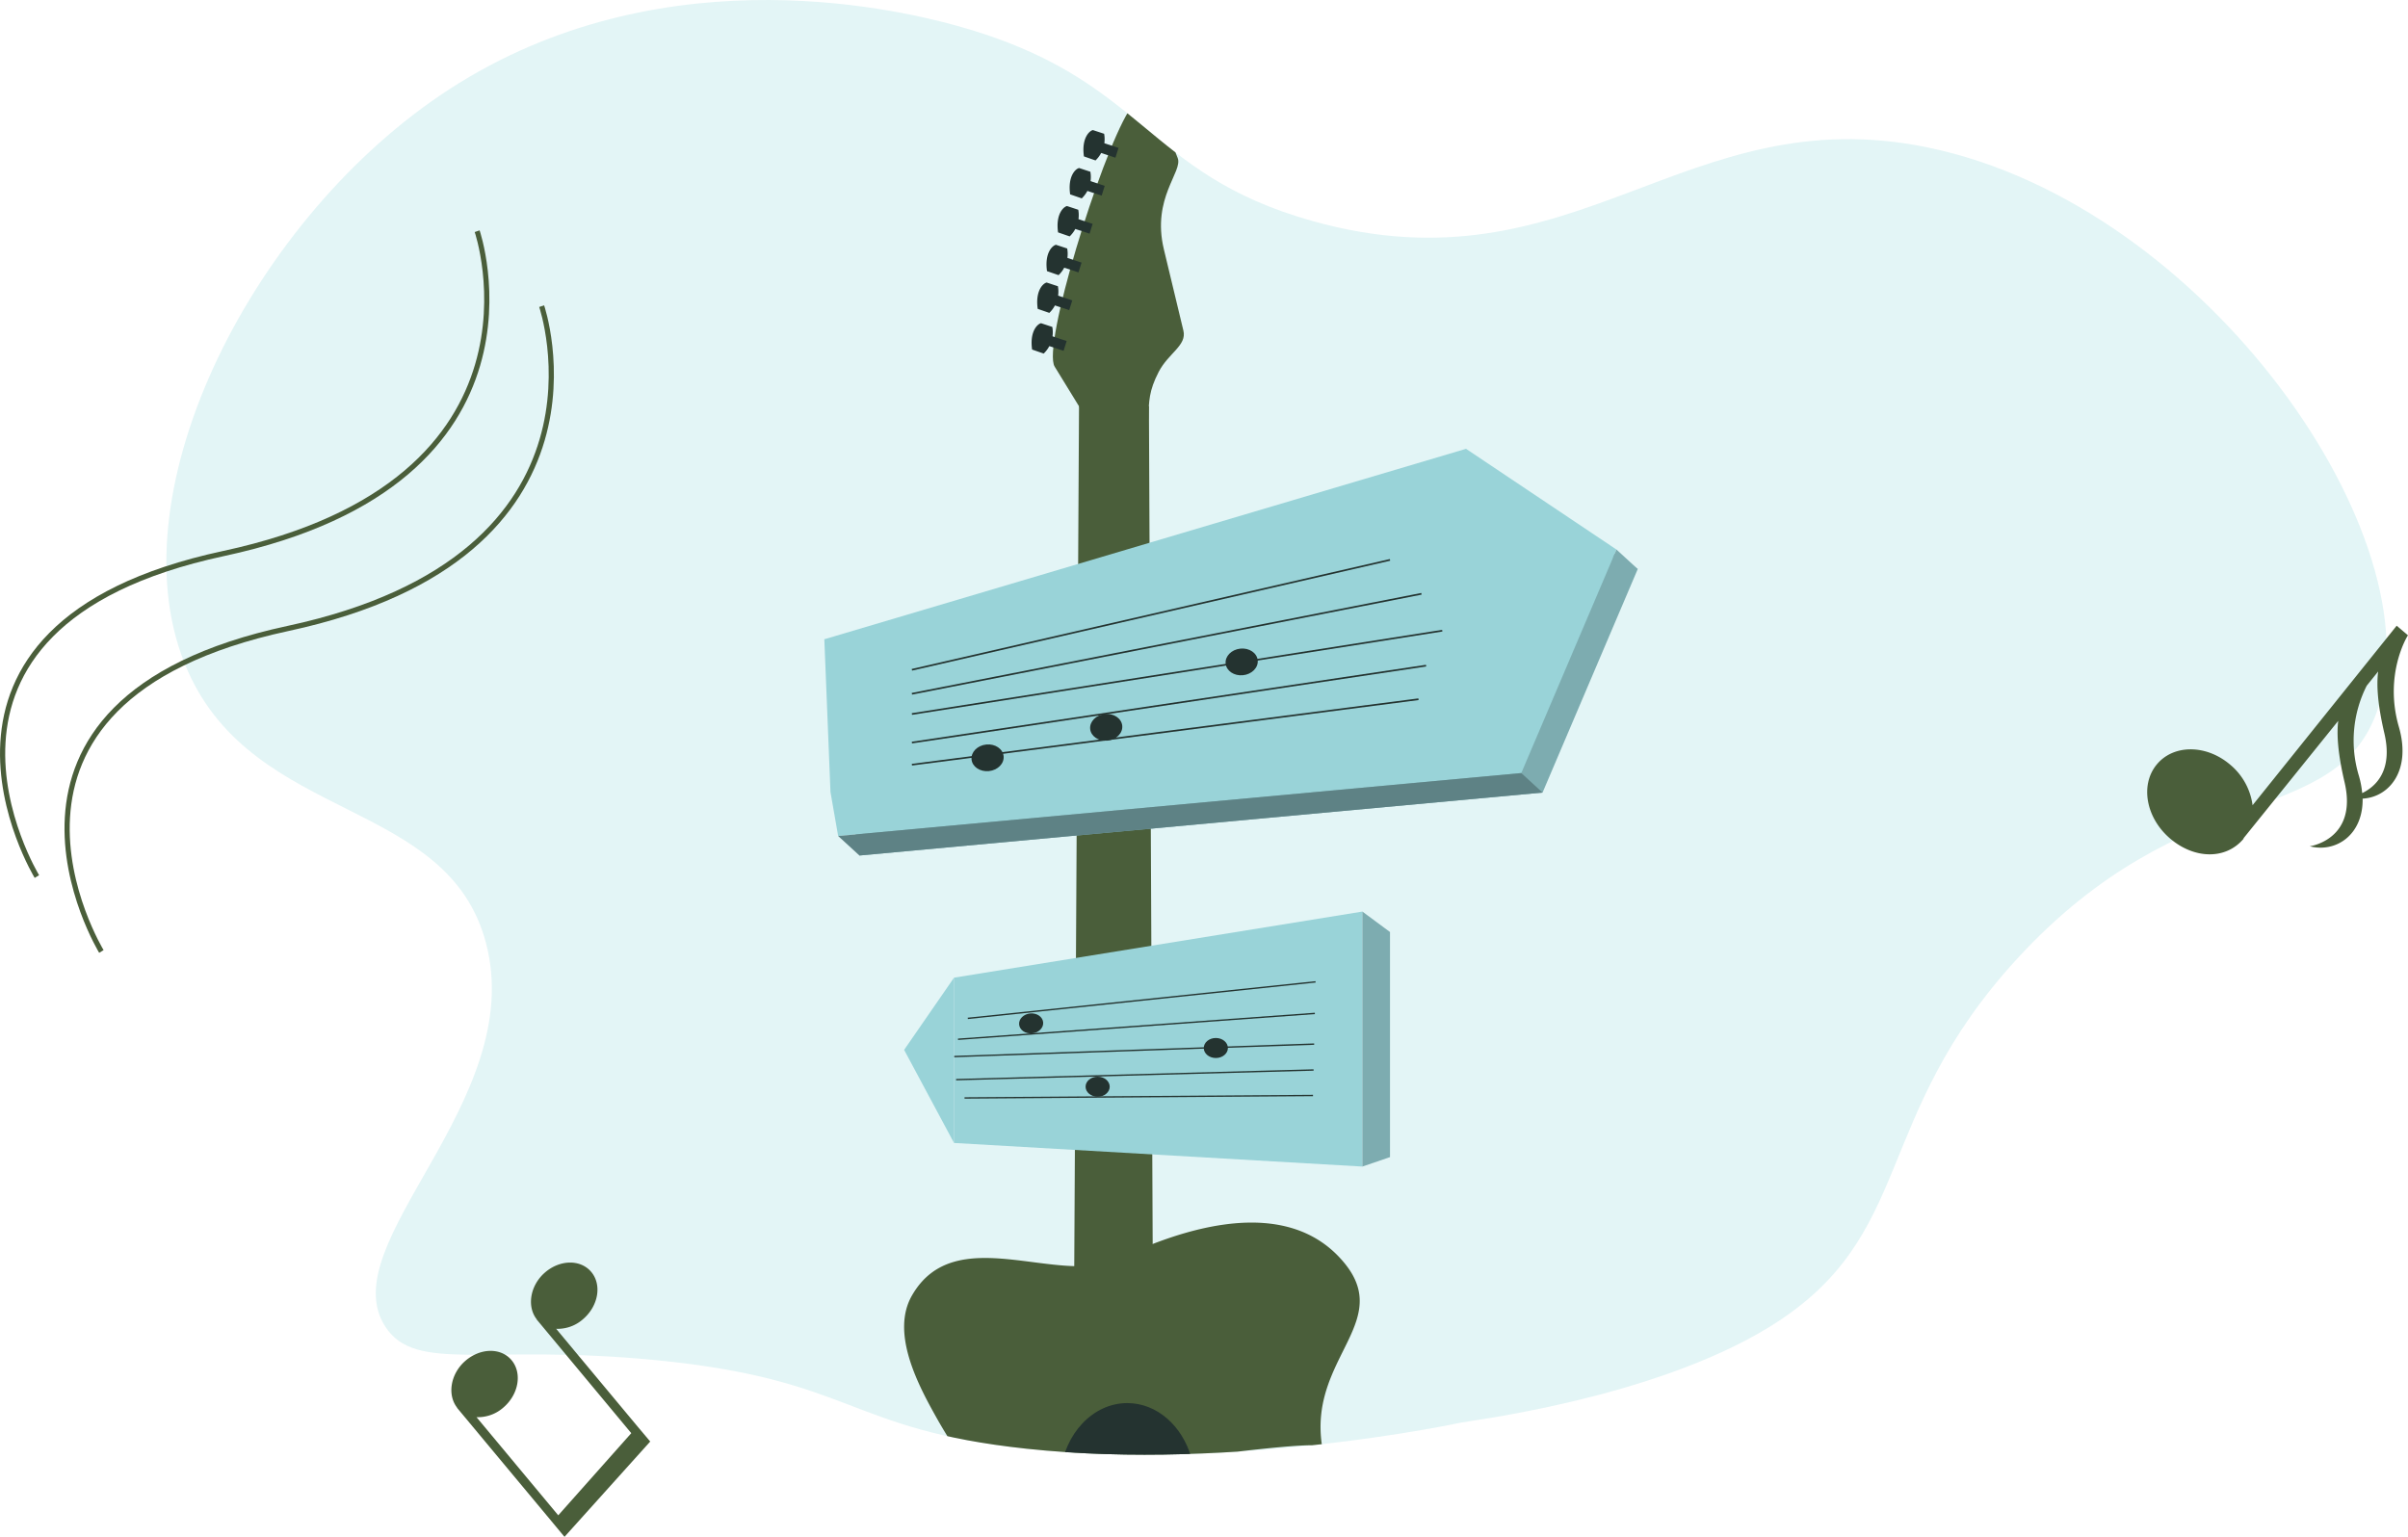 <svg xmlns="http://www.w3.org/2000/svg" xmlns:xlink="http://www.w3.org/1999/xlink" width="720.779" height="460.093" viewBox="0 0 720.779 460.093"><defs><style>.a,.k,.l,.n{fill:none;}.b{clip-path:url(#a);}.c{fill:#e3f5f6;}.d,.m{fill:#4a5e3a;}.d,.f,.g,.h,.i{fill-rule:evenodd;}.e,.f{fill:#243330;}.g{fill:#7dacb0;}.h,.j{fill:#99d3d8;}.i{fill:#5e8285;}.k,.l{stroke:#243330;}.k,.l,.n{stroke-miterlimit:10;}.k{stroke-width:0.5px;}.l{stroke-width:0.407px;}.n{stroke:#4a5e3a;stroke-width:1.552px;}</style><clipPath id="a"><path class="a" d="M326.782,563.868c59.561,5.789,57.2,20.773,111.232,26.549,62.782,6.712,129.8-7.789,129.8-7.789h0c1.789-.5,57.355-7.04,92.537-28.691,44.255-27.231,29.938-62.165,74.247-110.345,50.193-54.576,95.032-38.53,107.6-73.931,18.093-50.948-50.833-151.58-134.5-168.83-72.979-15.043-105.31,44.04-184,22.07-51.217-14.3-49.634-42.7-106.528-58.482-20.283-5.625-92.007-21.85-154.949,20.964C204.7,224.514,164.229,306.347,186.9,357.522c20.235,45.683,77.924,37.905,89.312,81.657,12.321,47.334-46.511,89.836-30.129,114.758C255.208,567.826,276.33,558.965,326.782,563.868Z" transform="translate(-180.496 -156.692)"/></clipPath></defs><g transform="translate(-154.291 -156.692)"><g transform="translate(204.088 156.692)"><g class="b"><path class="c" d="M320.6,607.008c67.826,6.591,65.144,23.653,126.667,30.231,71.494,7.645,147.812-8.869,147.812-8.869h0c2.04-.565,65.317-8.019,105.381-32.672,50.393-31.01,34.091-70.791,84.55-125.657,57.157-62.148,108.217-43.876,122.536-84.189,20.6-58.018-57.887-172.616-153.17-192.257-83.106-17.131-119.921,50.151-209.536,25.132-58.323-16.283-56.52-48.631-121.309-66.6-23.1-6.406-104.776-24.881-176.451,23.874-65.508,44.56-111.591,137.749-85.776,196.026,23.044,52.023,88.738,43.166,101.707,92.987,14.031,53.9-52.965,102.3-34.311,130.683C239.1,611.514,263.151,601.423,320.6,607.008Z" transform="translate(-205.065 -169.748)"/><g transform="translate(196.948 29.323)"><g transform="translate(62.039)"><path class="d" d="M343.817,218.193l1.17,261.36c-2.535-.04-5.119-.1-7.7-.162-3.2-.079-6.42-.16-9.547-.259-2.144-.059-4.249-.125-6.293-.208l1.446-260.676.006-.049,6.154,0,8.116,0,6.636,0Z" transform="translate(-308.697 -125.929)"/><path class="d" d="M327.442,266.247l-8.774-14.3c-3.794-6.18,13.6-62.6,22.161-76.489,2.383-3.863,6.7-5.975,8.631-1.127l6.034,15.158c1.637,4.114-7.839,11.912-4.132,27.35l5.847,24.349c1.068,4.45-4.473,6.706-7.4,12.352s-2.928,8.821-3.1,13.938S328.992,272.775,327.442,266.247Z" transform="translate(-311.768 -171.524)"/><path class="e" d="M.048.022,3.119,0,3.071,6.459,0,6.481Z" transform="matrix(0.306, -0.952, 0.952, 0.306, 18.927, 15.903)"/><path class="f" d="M326.5,185.478a8.841,8.841,0,0,0,2.574-7.983l-3.36-1.105c-1.041.206-3.459,2.408-2.687,7.88Z" transform="translate(-307.363 -166.769)"/><path class="e" d="M.048.022,3.12,0,3.072,6.459,0,6.482Z" transform="matrix(0.306, -0.952, 0.952, 0.306, 14.799, 27.264)"/><path class="f" d="M324.364,191.223a8.845,8.845,0,0,0,2.574-7.979l-3.362-1.107c-1.039.206-3.457,2.408-2.686,7.88Z" transform="translate(-309.35 -161.154)"/><path class="e" d="M.048.022,3.119,0,3.071,6.459,0,6.482Z" transform="translate(11.18 38.645) rotate(-72.175)"/><path class="f" d="M322.486,196.98A8.828,8.828,0,0,0,325.06,189l-3.36-1.107c-1.041.208-3.457,2.408-2.686,7.884Z" transform="translate(-311.091 -155.529)"/><path class="e" d="M.048.022,3.119,0,3.071,6.459,0,6.482Z" transform="translate(7.866 50.242) rotate(-72.175)"/><path class="f" d="M320.767,202.846a8.843,8.843,0,0,0,2.574-7.979l-3.36-1.107c-1.041.208-3.459,2.408-2.686,7.882Z" transform="translate(-312.686 -149.798)"/><path class="e" d="M.048.022,3.119,0,3.071,6.459,0,6.482Z" transform="translate(5.088 61.545) rotate(-72.175)"/><path class="f" d="M319.327,208.563a8.841,8.841,0,0,0,2.574-7.979l-3.36-1.107c-1.041.206-3.459,2.408-2.687,7.882Z" transform="translate(-314.024 -144.213)"/><path class="e" d="M.048.022,3.12,0,3.072,6.459,0,6.481Z" transform="translate(3.406 73.723) rotate(-72.188)"/><path class="f" d="M318.452,214.722a8.823,8.823,0,0,0,2.574-7.977l-3.36-1.109c-1.041.206-3.457,2.41-2.684,7.882Z" transform="translate(-314.832 -138.195)"/></g><path class="g" d="M287.793,330.335l-1.838-45.708,192.077-57.018,45.032,30.158-28.49,66.913L290.091,343.53Z" transform="translate(-279.588 -116.727)"/><path class="h" d="M284.491,327.381l-1.838-45.708,192.077-57.018,45.032,30.158-28.49,66.913L286.788,340.575Z" transform="translate(-282.653 -119.613)"/><path class="g" d="M406.221,239.909l6.367,5.841-7.573.344.207-3.839Z" transform="translate(-169.112 -104.709)"/><path class="i" d="M284.8,292.6l6.367,5.841L495.648,279.6l-6.367-5.841Z" transform="translate(-280.662 -71.642)"/><path class="h" d="M302.789,364V314.52l122.229-19.79v76.337Z" transform="translate(-263.968 -51.148)"/><path class="g" d="M366.189,294.73l8.271,6.126V368.24l-8.271,2.827Z" transform="translate(-205.139 -51.149)"/><path class="d" d="M420.2,409.052c-.264-1.621-19.316.522-39.223,3.039-15.246,1.908-31.022,4.035-39.2,4.846a47.492,47.492,0,0,1-5.171.338c-9.221-.421-23.333-2.786-28.7-11.651-1.136-1.841-2.42-4.019-3.736-6.4-5.336-9.575-13.009-24.6-6.834-35.476,12.942-22.813,44.014-2.651,61.764-11.044,14.835-7.024,47.29-20.043,65.863-.862C443.534,371.042,415.641,381.748,420.2,409.052Z" transform="translate(-271.158 -5.133)"/><path class="f" d="M358.486,385.387c-15.246,1.908-31.022,4.035-39.2,4.846,1.234-11.87,9.747-21.073,20.071-21.073C348.212,369.16,355.754,375.949,358.486,385.387Z" transform="translate(-248.664 21.571)"/><path class="j" d="M309.978,354.218l-14.937-27.861,14.937-21.617Z" transform="translate(-271.158 -41.368)"/><line class="k" y1="32.904" x2="143.111" transform="translate(26.211 138.292)"/><line class="k" y1="29.931" x2="152.521" transform="translate(26.211 148.446)"/><line class="k" y1="24.949" x2="158.753" transform="translate(26.211 159.488)"/><line class="k" y1="23.035" x2="153.908" transform="translate(26.211 169.954)"/><line class="k" y1="19.598" x2="151.636" transform="translate(26.211 180.011)"/><g transform="translate(38.888 264.623)"><line class="l" x1="104.09" y2="10.933" transform="translate(4.055)"/><line class="l" x1="106.815" y2="7.744" transform="translate(1.119 9.448)"/><line class="l" x1="107.728" y2="3.728" transform="translate(0 18.638)"/><line class="l" x1="106.995" y2="2.895" transform="translate(0.558 26.386)"/><line class="l" x1="104.305" y2="0.744" transform="translate(3.077 34.016)"/></g><path class="e" d="M4.835,0C7.5-.006,9.655,1.78,9.65,3.99S7.48,8,4.816,8-.005,6.224,0,4.013,2.17.007,4.835,0Z" transform="translate(79.185 184.906) rotate(-5.513)"/><ellipse class="e" cx="3.613" cy="2.998" rx="3.613" ry="2.998" transform="translate(78.198 293.014)"/><ellipse class="e" cx="3.613" cy="2.998" rx="3.613" ry="2.998" transform="translate(113.573 281.428)"/><path class="e" d="M3.62,0c2,0,3.611,1.335,3.608,2.99s-1.624,3-3.62,3S0,4.66,0,3,1.624,0,3.62,0Z" transform="translate(58.058 274.375) rotate(-4.678)"/><path class="e" d="M4.835,0C7.5-.006,9.655,1.78,9.65,3.99S7.48,8,4.816,8-.005,6.224,0,4.013,2.17.007,4.835,0Z" transform="translate(43.676 194.031) rotate(-5.513)"/><path class="e" d="M4.835,0C7.5-.006,9.655,1.78,9.65,3.99S7.48,8,4.816,8-.005,6.224,0,4.013,2.17.007,4.835,0Z" transform="translate(119.734 165.323) rotate(-5.513)"/></g></g></g><path class="m" d="M563.373,281.726c-4.556-15.773,2.581-27.208,2.637-27.275l.1-.119-3.391-2.89-43.135,53.749a19.075,19.075,0,0,0-6.713-12.151c-7.191-6.129-17.058-6.111-22.038.036s-3.1,15.976,4.095,22.105c7.128,6.073,16.586,6.471,22,0l-.077-.067-.077.095.014-.016.017-.022,28.419-35.246c-.5,4.112-.106,9.818,1.9,18.4,4.012,17.166-10.424,19.157-10.424,19.157,7.9,2.007,16.007-3.474,15.826-14.27C560.468,302.787,567.163,294.843,563.373,281.726ZM551.4,296.352a36.321,36.321,0,0,1,2.352-26.951l3.422-4.257c-.526,4.124-.166,9.84,1.86,18.513,2.628,11.249-2.67,15.978-6.634,17.9A27.649,27.649,0,0,0,551.4,296.352Z" transform="translate(308.963 92.573)"/><path class="m" d="M252.755,350.863c-4.461,3.869-5.462,10.19-2.456,14l-.075.063-.008-.01.01.014.052-.014,28.321,34.04-21.857,24.59-24.469-29.383a11.506,11.506,0,0,0,8.115-2.948C244.9,387.3,245.975,381,242.8,377.147s-9.364-3.748-13.875.164c-4.459,3.871-5.46,10.19-2.456,14l-.075.065-.008-.01.012.014.05-.014,31.608,37.957,0,0,.555.668,25.658-28.534-3.788-4.494-24.367-29.252a11.488,11.488,0,0,0,8.111-2.944c4.511-3.913,5.612-10.18,2.433-14.035S257.265,346.95,252.755,350.863Z" transform="translate(64.651 186.797)"/><g transform="translate(155.07 225.914)"><path class="n" d="M165.332,384.9s-45.724-74.9,55.861-96.7S297.116,191.7,297.116,191.7" transform="translate(-155.07 -191.705)"/><path class="n" d="M175.346,396.242s-45.724-74.893,55.863-96.7,75.923-96.49,75.923-96.49" transform="translate(-145.778 -180.618)"/></g></g></svg>